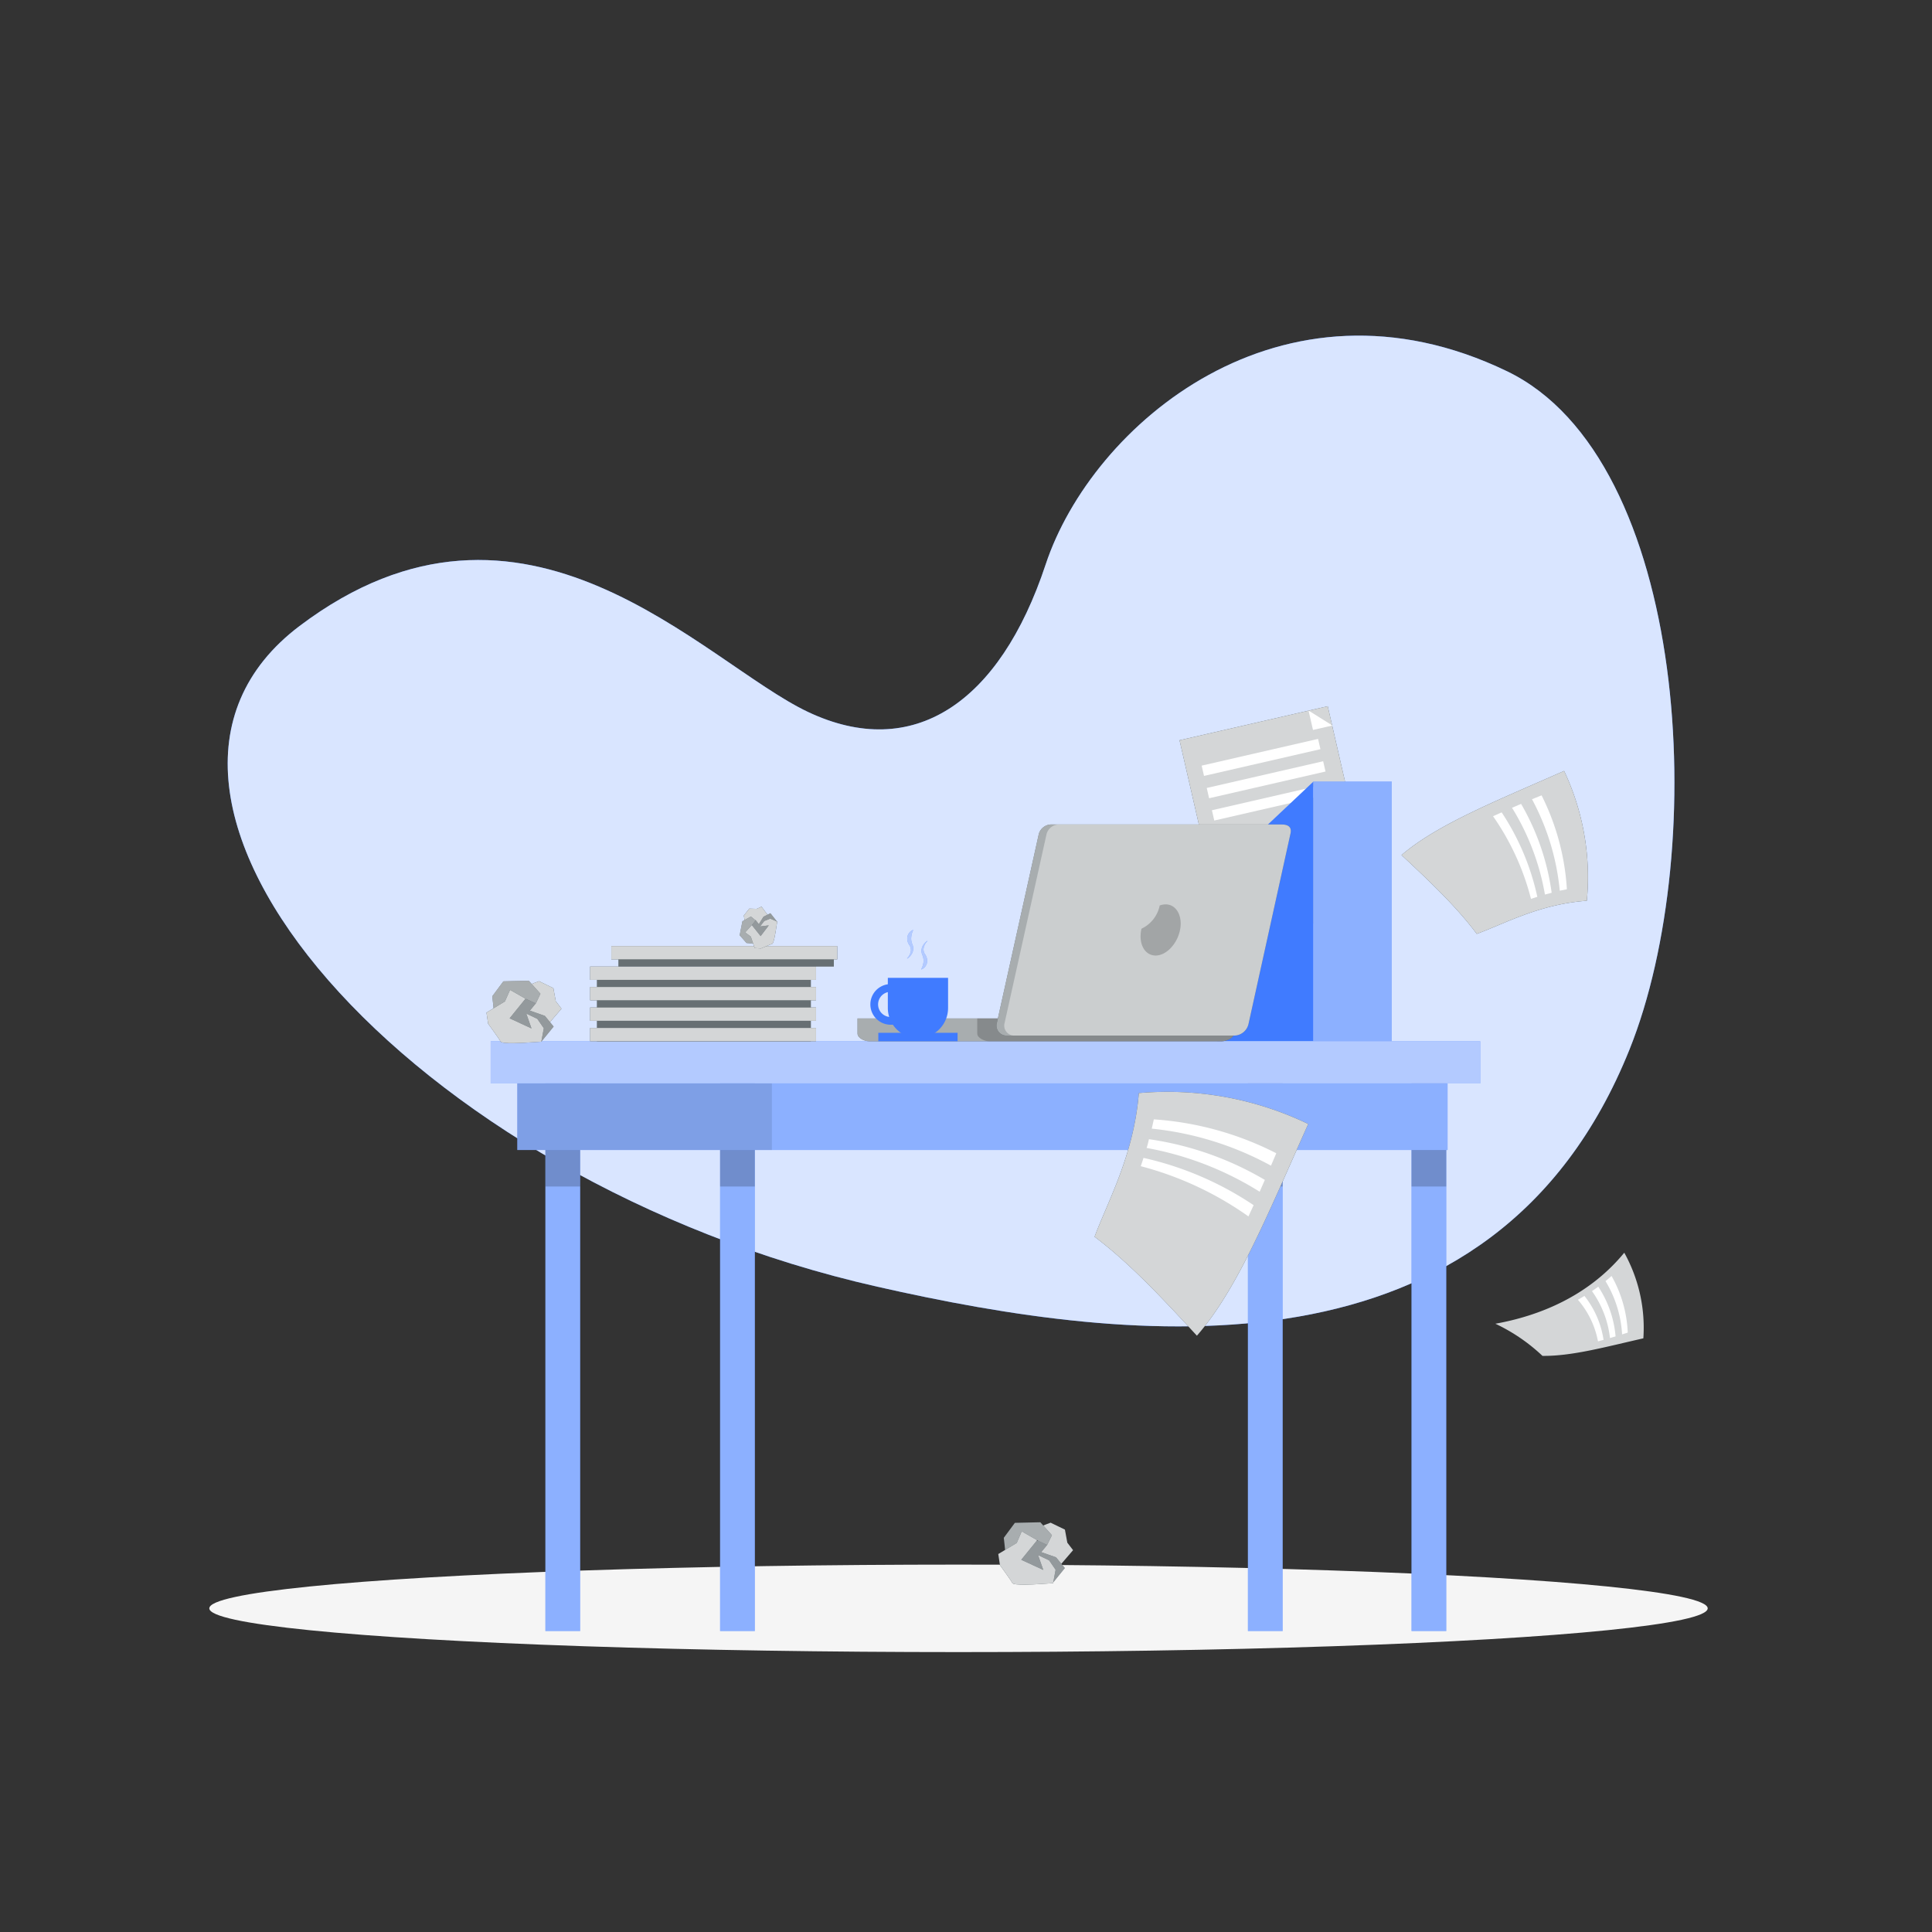 <svg xmlns="http://www.w3.org/2000/svg" viewBox="0 0 500 500"><rect x="0" y="0" width="500" height="500" fill="#333333" stroke="none"/><g id="freepik--background-simple--inject-1"><path d="M390,96.07c-58.49-28.18-107.46,14-119.38,50s-34.4,51-61.51,38.18S135.82,118,77.53,162s28.36,143.59,149.53,171c66.22,15,159.49,26.11,194.65-61.38C442.67,219.42,437.13,118.78,390,96.07Z" style="fill:#407BFF"></path><g style="opacity:0.8;isolation:isolate"><path d="M390,96.07c-58.49-28.18-107.46,14-119.38,50s-34.4,51-61.51,38.18S135.82,118,77.53,162s28.36,143.59,149.53,171c66.22,15,159.49,26.11,194.65-61.38C442.67,219.42,437.13,118.78,390,96.07Z" style="fill:#fff"></path></g></g><g id="freepik--Shadow--inject-1"><ellipse id="freepik--path--inject-1" cx="248.06" cy="416.24" rx="193.89" ry="11.32" style="fill:#f5f5f5"></ellipse></g><g id="freepik--Table--inject-1"><rect x="310.8" y="186.47" width="39.35" height="53.81" transform="translate(-39.38 79.38) rotate(-12.93)" style="fill:#263238"></rect><rect x="310.8" y="186.47" width="39.35" height="53.81" transform="translate(-39.38 79.38) rotate(-12.93)" style="fill:#fff;opacity:0.8;isolation:isolate"></rect><rect x="310.91" y="194.63" width="30.91" height="2.73" transform="translate(-35.59 78.02) rotate(-12.93)" style="fill:#fff"></rect><rect x="312.23" y="200.4" width="30.91" height="2.73" transform="translate(-36.85 78.47) rotate(-12.93)" style="fill:#fff"></rect><rect x="313.56" y="206.17" width="30.91" height="2.73" transform="translate(-38.1 78.91) rotate(-12.93)" style="fill:#fff"></rect><polygon points="338.65 183.89 344.82 187.76 339.8 188.91 338.65 183.89" style="fill:#fff"></polygon><polygon points="339.92 269.48 314.99 269.48 314.99 225.79 339.92 202.26 339.92 269.48" style="fill:#407BFF"></polygon><rect x="339.92" y="202.26" width="20.26" height="67.22" style="fill:#407BFF"></rect><rect x="339.92" y="202.26" width="20.26" height="67.22" style="fill:#fff;opacity:0.4;isolation:isolate"></rect><rect x="126.99" y="269.48" width="256.1" height="10.91" style="fill:#407BFF"></rect><rect x="126.99" y="269.48" width="256.1" height="10.91" style="fill:#fff;opacity:0.6;isolation:isolate"></rect><rect x="141.15" y="280.39" width="8.99" height="141.72" style="fill:#407BFF"></rect><rect x="186.36" y="280.39" width="8.99" height="141.72" style="fill:#407BFF"></rect><rect x="322.96" y="280.39" width="8.99" height="141.72" style="fill:#407BFF"></rect><rect x="365.3" y="280.39" width="8.99" height="141.72" style="fill:#407BFF"></rect><rect x="141.15" y="280.39" width="8.99" height="141.72" style="fill:#fff;opacity:0.4;isolation:isolate"></rect><rect x="186.36" y="280.39" width="8.99" height="141.72" style="fill:#fff;opacity:0.4;isolation:isolate"></rect><rect x="322.96" y="280.39" width="8.99" height="141.72" style="fill:#fff;opacity:0.4;isolation:isolate"></rect><rect x="365.3" y="280.39" width="8.99" height="141.72" style="fill:#fff;opacity:0.4;isolation:isolate"></rect><rect x="141.15" y="280.39" width="8.99" height="26.68" style="opacity:0.2"></rect><rect x="186.36" y="280.39" width="8.99" height="26.68" style="opacity:0.2"></rect><rect x="322.96" y="280.39" width="8.99" height="26.68" style="opacity:0.2"></rect><rect x="365.3" y="280.39" width="8.99" height="26.68" style="opacity:0.2"></rect><rect x="133.88" y="280.39" width="240.75" height="17.23" style="fill:#407BFF"></rect><rect x="133.88" y="280.39" width="240.75" height="17.23" style="fill:#fff;opacity:0.4;isolation:isolate"></rect><rect x="133.88" y="280.39" width="65.88" height="17.23" style="opacity:0.1"></rect><path d="M319.34,263.58v3.9c0,1.18-2,2-3.17,2H224.93c-1.17,0-3-.82-3-2v-3.9Z" style="fill:#263238"></path><path d="M319.34,263.58v3.9c0,1.18-2,2-3.17,2H224.93c-1.17,0-3-.82-3-2v-3.9Z" style="fill:#fff;opacity:0.6;isolation:isolate"></path><path d="M319.34,263.58v3.9c0,1.18-2,2-3.17,2H256c-1.17,0-3.09-.82-3.09-2v-3.9Z" style="opacity:0.2;isolation:isolate"></path><path d="M334,215.61,323.11,265a3.85,3.85,0,0,1-3.53,3H260.25A2.58,2.58,0,0,1,258,264.7l10.85-48.9a3.4,3.4,0,0,1,3.53-2.42h59.33C333.32,213.38,334.32,214,334,215.61Z" style="fill:#263238"></path><path d="M334,215.61,323.11,265a3.85,3.85,0,0,1-3.53,3H260.25A2.58,2.58,0,0,1,258,264.7l10.85-48.9a3.4,3.4,0,0,1,3.53-2.42h59.33C333.32,213.38,334.32,214,334,215.61Z" style="fill:#fff;opacity:0.6;isolation:isolate"></path><path d="M334,215.61,323.11,265a3.85,3.85,0,0,1-3.53,3H262.27A2.58,2.58,0,0,1,260,264.7l10.86-48.9a3.38,3.38,0,0,1,3.53-2.42h57.31C333.32,213.38,334.32,214,334,215.61Z" style="fill:#fff;opacity:0.4;isolation:isolate"></path><path d="M299.07,247.29c2.76,0,5.59-3,6.32-6.61s-.95-6.63-3.72-6.63a4.33,4.33,0,0,0-1.54.29,8.48,8.48,0,0,1-4.71,6,1.46,1.46,0,0,0-.07.3C294.62,244.32,296.29,247.29,299.07,247.29Z" style="opacity:0.2;isolation:isolate"></path><rect x="154.49" y="251.86" width="55.36" height="17.62" style="fill:#263238"></rect><rect x="154.49" y="251.86" width="55.36" height="17.62" style="fill:#fff;opacity:0.3;isolation:isolate"></rect><rect x="152.72" y="266.03" width="58.47" height="3.45" style="fill:#263238"></rect><rect x="152.72" y="266.03" width="58.47" height="3.45" style="fill:#fff;opacity:0.8;isolation:isolate"></rect><rect x="152.72" y="260.73" width="58.47" height="3.45" style="fill:#263238"></rect><rect x="152.72" y="260.73" width="58.47" height="3.45" style="fill:#fff;opacity:0.8;isolation:isolate"></rect><rect x="152.72" y="255.43" width="58.47" height="3.45" style="fill:#263238"></rect><rect x="152.72" y="255.43" width="58.47" height="3.45" style="fill:#fff;opacity:0.8;isolation:isolate"></rect><rect x="152.72" y="250.14" width="58.47" height="3.45" style="fill:#263238"></rect><rect x="152.72" y="250.14" width="58.47" height="3.45" style="fill:#fff;opacity:0.8;isolation:isolate"></rect><rect x="160.05" y="247.11" width="55.75" height="3.03" style="fill:#263238"></rect><rect x="160.05" y="247.11" width="55.75" height="3.03" style="fill:#fff;opacity:0.3;isolation:isolate"></rect><rect x="158.21" y="244.84" width="58.47" height="3.45" style="fill:#263238"></rect><rect x="158.21" y="244.84" width="58.47" height="3.45" style="fill:#fff;opacity:0.8;isolation:isolate"></rect><path d="M237.57,268.67h0a7.8,7.8,0,0,1-7.8-7.8v-7.8h15.59v7.8A7.8,7.8,0,0,1,237.57,268.67Z" style="fill:#407BFF"></path><path d="M233.51,265.2h-3a5.26,5.26,0,0,1,0-10.52h3Zm-3-8.52a3.26,3.26,0,0,0,0,6.52h1v-6.52Z" style="fill:#407BFF"></path><rect x="227.31" y="267.29" width="20.51" height="2.19" style="fill:#407BFF"></rect><path d="M240,243.57a3.42,3.42,0,0,0-.94,1.68,2.16,2.16,0,0,0,.33,1.7,2.9,2.9,0,0,1,.52,2.23,2.45,2.45,0,0,1-1.42,1.71l-.07-.08A4.91,4.91,0,0,0,239,249a3.74,3.74,0,0,0-.23-1.69,2.8,2.8,0,0,1-.11-2.23,3.64,3.64,0,0,1,1.36-1.61Z" style="fill:#407BFF"></path><path d="M234.75,248a3.37,3.37,0,0,0,.94-1.68,2.21,2.21,0,0,0-.33-1.7,2.9,2.9,0,0,1-.52-2.23,2.45,2.45,0,0,1,1.42-1.71l.06.08a5.14,5.14,0,0,0-.49,1.79,3.71,3.71,0,0,0,.23,1.69,2.88,2.88,0,0,1,.11,2.23,3.71,3.71,0,0,1-1.36,1.61Z" style="fill:#407BFF"></path><path d="M240,243.57a3.42,3.42,0,0,0-.94,1.68,2.16,2.16,0,0,0,.33,1.7,2.9,2.9,0,0,1,.52,2.23,2.45,2.45,0,0,1-1.42,1.71l-.07-.08A4.91,4.91,0,0,0,239,249a3.74,3.74,0,0,0-.23-1.69,2.8,2.8,0,0,1-.11-2.23,3.64,3.64,0,0,1,1.36-1.61Z" style="fill:#fff;opacity:0.6;isolation:isolate"></path><path d="M234.75,248a3.37,3.37,0,0,0,.94-1.68,2.21,2.21,0,0,0-.33-1.7,2.9,2.9,0,0,1-.52-2.23,2.45,2.45,0,0,1,1.42-1.71l.06.08a5.14,5.14,0,0,0-.49,1.79,3.71,3.71,0,0,0,.23,1.69,2.88,2.88,0,0,1,.11,2.23,3.71,3.71,0,0,1-1.36,1.61Z" style="fill:#fff;opacity:0.6;isolation:isolate"></path><path d="M137,254.93c.07-.12,2.51-1,2.51-1l3.7,1.8.62,3.37,1.48,1.95-3.93,4.59L135,264.42Z" style="fill:#263238"></path><path d="M137,254.93c.07-.12,2.51-1,2.51-1l3.7,1.8.62,3.37,1.48,1.95-3.93,4.59L135,264.42Z" style="fill:#fff;opacity:0.8;isolation:isolate"></path><path d="M138.66,259.68l-1.53,1.87L141,262.9l2.28,2.77-3.1,3.81-2.93-.9L129.88,266s.87-2.58,1-3.05,5.15-4.5,5.15-4.5Z" style="fill:#263238"></path><path d="M138.66,259.68l-1.53,1.87L141,262.9l2.28,2.77-3.1,3.81-2.93-.9L129.88,266s.87-2.58,1-3.05,5.15-4.5,5.15-4.5Z" style="fill:#fff;opacity:0.5;isolation:isolate"></path><path d="M127.81,261.68c0-.23-.41-3.84-.41-3.84l2.87-3.87,3.46-.08,3.13-.06,3,3.35-1.18,2.5L136,258.46l-4.55,1.1Z" style="fill:#263238"></path><path d="M127.81,261.68c0-.23-.41-3.84-.41-3.84l2.87-3.87,3.46-.08,3.13-.06,3,3.35-1.18,2.5L136,258.46l-4.55,1.1Z" style="fill:#fff;opacity:0.6;isolation:isolate"></path><path d="M132,256.18l4,2.28-4.11,5.08,5.66,2.62-1.35-3.85,2.86,1.37,1.68,2.43-.65,3.48-4.28.27s-5.94.39-6.27-.31-3.21-4.61-3.21-4.61l-.43-2.89,4.77-2.88Z" style="fill:#263238"></path><path d="M132,256.18l4,2.28-4.11,5.08,5.66,2.62-1.35-3.85,2.86,1.37,1.68,2.43-.65,3.48-4.28.27s-5.94.39-6.27-.31-3.21-4.61-3.21-4.61l-.43-2.89,4.77-2.88Z" style="fill:#fff;opacity:0.8;isolation:isolate"></path><path d="M192.76,238.44c0-.05-.26-1.49-.26-1.49l1.42-1.8,1.92.06,1.24-.57,2,2.7-1.41,3.34Z" style="fill:#263238"></path><path d="M192.76,238.44c0-.05-.26-1.49-.26-1.49l1.42-1.8,1.92.06,1.24-.57,2,2.7-1.41,3.34Z" style="fill:#fff;opacity:0.8;isolation:isolate"></path><path d="M195.55,238.12l.84,1.06,1.2-1.93,1.79-.91,1.7,2.15-.84,1.49L198,243.67s-1.3-.78-1.54-.91a32.13,32.13,0,0,1-1.84-3.36Z" style="fill:#263238"></path><path d="M195.55,238.12l.84,1.06,1.2-1.93,1.79-.91,1.7,2.15-.84,1.49L198,243.67s-1.3-.78-1.54-.91a32.13,32.13,0,0,1-1.84-3.36Z" style="fill:#fff;opacity:0.5;isolation:isolate"></path><path d="M195.34,244.28c-.13-.05-2.15-.24-2.15-.24l-1.76-2,.37-1.9.34-1.72,2.19-1.22,1.22,1-1,1.28.05,2.62Z" style="fill:#263238"></path><path d="M195.34,244.28c-.13-.05-2.15-.24-2.15-.24l-1.76-2,.37-1.9.34-1.72,2.19-1.22,1.22,1-1,1.28.05,2.62Z" style="fill:#fff;opacity:0.6;isolation:isolate"></path><path d="M192.84,241.31l1.73-1.91,2.28,2.86,2.11-2.77-2.26.27,1.09-1.4,1.53-.62,1.82.77-.37,2.38s-.5,3.28-.92,3.38-2.91,1.19-2.91,1.19l-1.63-.11-1-2.95Z" style="fill:#263238"></path><path d="M192.84,241.31l1.73-1.91,2.28,2.86,2.11-2.77-2.26.27,1.09-1.4,1.53-.62,1.82.77-.37,2.38s-.5,3.28-.92,3.38-2.91,1.19-2.91,1.19l-1.63-.11-1-2.95Z" style="fill:#fff;opacity:0.8;isolation:isolate"></path></g><g id="freepik--Papers--inject-1"><path d="M382.18,241.69c-5.25-7.06-12.34-13.74-19.47-20.4,9.37-8,24.36-13.94,42.08-21.77a64.3,64.3,0,0,1,5.88,33.59C398.34,234,389.25,239.12,382.18,241.69Z" style="fill:#263238"></path><path d="M403.67,230.51a62.57,62.57,0,0,0-7.19-23.67l2.48-1a62.55,62.55,0,0,1,6.55,24.3Z" style="fill:#fff"></path><path d="M399.83,231.51a63.17,63.17,0,0,0-8.52-22.46l2.35-1a62.68,62.68,0,0,1,7.91,23Z" style="fill:#fff"></path><path d="M396.22,232.64a65.69,65.69,0,0,0-9.82-21.4l2.23-1a64.28,64.28,0,0,1,9.23,21.87C397.3,232.28,396.76,232.45,396.22,232.64Z" style="fill:#fff"></path><path d="M382.18,241.69c-5.25-7.06-12.34-13.74-19.47-20.4,9.37-8,24.36-13.94,42.08-21.77a64.3,64.3,0,0,1,5.88,33.59C398.34,234,389.25,239.12,382.18,241.69Z" style="fill:#fff;opacity:0.8;isolation:isolate"></path><path d="M283.28,320.07c9.18,6.91,17.84,16.24,26.48,25.61,10.61-12.18,18.43-31.7,28.81-54.79a84,84,0,0,0-43.84-8C293.43,299,286.7,310.85,283.28,320.07Z" style="fill:#263238"></path><path d="M298.07,292.09a81.5,81.5,0,0,1,30.86,9.59l1.37-3.22a81.58,81.58,0,0,0-31.69-8.77Q298.34,290.9,298.07,292.09Z" style="fill:#fff"></path><path d="M296.74,297.09A82.75,82.75,0,0,1,326,308.42l1.34-3.06a81.8,81.8,0,0,0-30-10.54C297.17,295.59,297,296.34,296.74,297.09Z" style="fill:#fff"></path><path d="M295.23,301.81a85.71,85.71,0,0,1,27.87,13c.45-1,.89-1.93,1.34-2.91a84,84,0,0,0-28.5-12.24C295.71,300.39,295.47,301.1,295.23,301.81Z" style="fill:#fff"></path><path d="M283.28,320.07c9.18,6.91,17.84,16.24,26.48,25.61,10.61-12.18,18.43-31.7,28.81-54.79a84,84,0,0,0-43.84-8C293.43,299,286.7,310.85,283.28,320.07Z" style="fill:#fff;opacity:0.8;isolation:isolate"></path><path d="M399.19,350.9A46.72,46.72,0,0,0,387,342.58c11.14-2,24-7,33.36-18.38a40,40,0,0,1,4.94,22.16C415.77,348.51,406.86,351,399.19,350.9Z" style="fill:#263238"></path><path d="M419.8,345.34a30,30,0,0,0-4.3-13.79c.53-.43,1.05-.87,1.57-1.33a32.4,32.4,0,0,1,4.19,14.66Z" style="fill:#fff"></path><path d="M416.66,346.29A25.79,25.79,0,0,0,412,334.14c.55-.37,1.09-.75,1.63-1.15a27.52,27.52,0,0,1,4.48,12.87Z" style="fill:#fff"></path><path d="M413.56,347.15a22.94,22.94,0,0,0-5.2-10.77c.57-.32,1.13-.65,1.69-1A24,24,0,0,1,415,346.76C414.51,346.9,414,347,413.56,347.15Z" style="fill:#fff"></path><path d="M399.19,350.9A46.72,46.72,0,0,0,387,342.58c11.14-2,24-7,33.36-18.38a40,40,0,0,1,4.94,22.16C415.77,348.51,406.86,351,399.19,350.9Z" style="fill:#fff;opacity:0.8;isolation:isolate"></path><path d="M269.4,395.07c.06-.12,2.5-1,2.5-1l3.7,1.79.62,3.38,1.49,1.94-3.94,4.59-6.38-1.17Z" style="fill:#263238"></path><path d="M269.4,395.07c.06-.12,2.5-1,2.5-1l3.7,1.79.62,3.38,1.49,1.94-3.94,4.59-6.38-1.17Z" style="fill:#fff;opacity:0.8;isolation:isolate"></path><path d="M271,399.82l-1.53,1.87,3.83,1.34,2.28,2.78-3.09,3.81-2.94-.9-7.33-2.58s.87-2.57,1-3,5.15-4.5,5.15-4.5Z" style="fill:#263238"></path><path d="M271,399.82l-1.53,1.87,3.83,1.34,2.28,2.78-3.09,3.81-2.94-.9-7.33-2.58s.87-2.57,1-3,5.15-4.5,5.15-4.5Z" style="fill:#fff;opacity:0.5;isolation:isolate"></path><path d="M260.19,401.82c0-.24-.41-3.84-.41-3.84l2.87-3.87,3.46-.08,3.13-.07,3,3.35L271,399.82l-2.62-1.22-4.56,1.09Z" style="fill:#263238"></path><path d="M260.19,401.82c0-.24-.41-3.84-.41-3.84l2.87-3.87,3.46-.08,3.13-.07,3,3.35L271,399.82l-2.62-1.22-4.56,1.09Z" style="fill:#fff;opacity:0.6;isolation:isolate"></path><path d="M264.42,396.31l4,2.29-4.12,5.07L270,406.3l-1.35-3.85,2.87,1.37,1.67,2.43-.64,3.48-4.29.27s-5.94.39-6.27-.31-3.2-4.62-3.2-4.62l-.44-2.89,4.78-2.87Z" style="fill:#263238"></path><path d="M264.42,396.31l4,2.29-4.12,5.07L270,406.3l-1.35-3.85,2.87,1.37,1.67,2.43-.64,3.48-4.29.27s-5.94.39-6.27-.31-3.2-4.62-3.2-4.62l-.44-2.89,4.78-2.87Z" style="fill:#fff;opacity:0.8;isolation:isolate"></path></g></svg>
